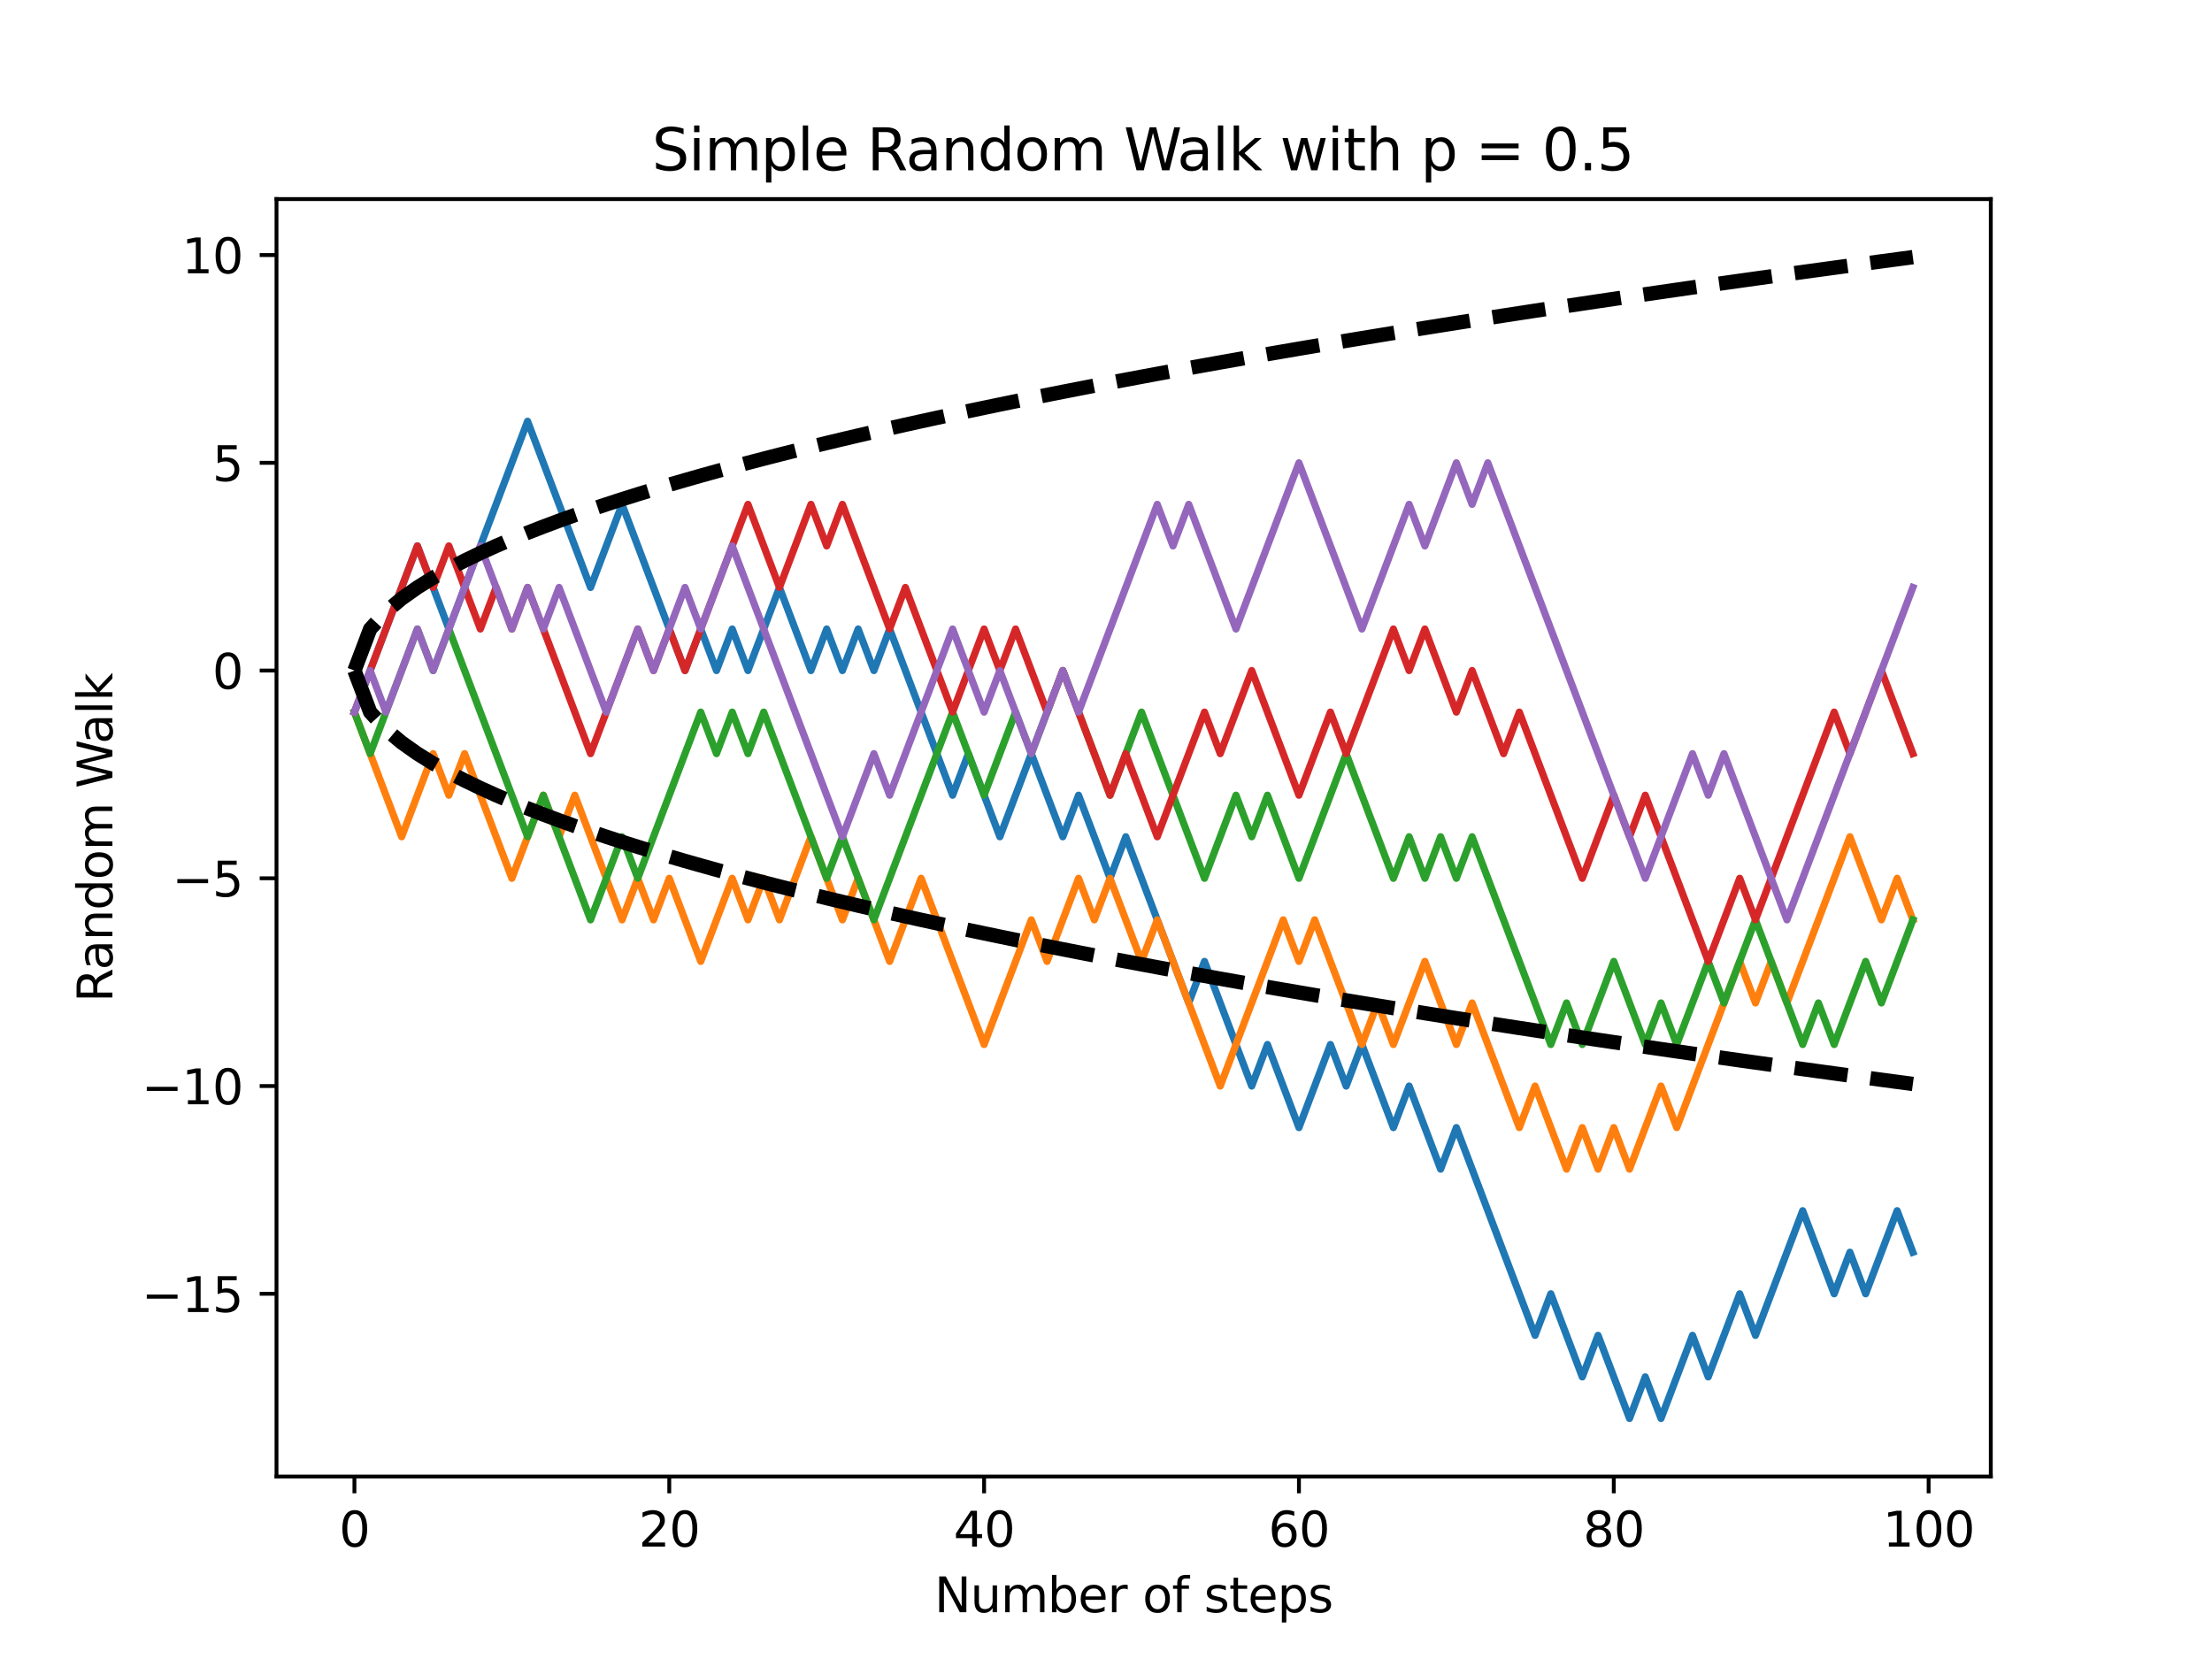 <?xml version="1.0" encoding="utf-8" standalone="no"?>
<!DOCTYPE svg PUBLIC "-//W3C//DTD SVG 1.1//EN"
  "http://www.w3.org/Graphics/SVG/1.1/DTD/svg11.dtd">
<svg xmlns:xlink="http://www.w3.org/1999/xlink" width="460.8pt" height="345.6pt" viewBox="0 0 460.8 345.6" xmlns="http://www.w3.org/2000/svg" version="1.1">
 <defs>
  <style type="text/css">*{stroke-linejoin: round; stroke-linecap: butt}</style>
 </defs>
 <g id="figure_1">
  <g id="patch_1">
   <path d="M 0 345.6 
L 460.8 345.6 
L 460.8 0 
L 0 0 
z
" style="fill: #ffffff"/>
  </g>
  <g id="axes_1">
   <g id="patch_2">
    <path d="M 57.6 307.584 
L 414.72 307.584 
L 414.72 41.472 
L 57.6 41.472 
z
" style="fill: #ffffff"/>
   </g>
   <g id="matplotlib.axis_1">
    <g id="xtick_1">
     <g id="line2d_1">
      <defs>
       <path id="mbb5a46b42d" d="M 0 0 
L 0 3.5 
" style="stroke: #000000; stroke-width: 0.8"/>
      </defs>
      <g>
       <use xlink:href="#mbb5a46b42d" x="73.833" y="307.584" style="stroke: #000000; stroke-width: 0.8"/>
      </g>
     </g>
     <g id="text_1">
      <!-- 0 -->
      <g transform="translate(70.651 322.182) scale(0.1 -0.1)">
       <defs>
        <path id="DejaVuSans-30" d="M 2034 4250 
Q 1547 4250 1301 3770 
Q 1056 3291 1056 2328 
Q 1056 1369 1301 889 
Q 1547 409 2034 409 
Q 2525 409 2770 889 
Q 3016 1369 3016 2328 
Q 3016 3291 2770 3770 
Q 2525 4250 2034 4250 
z
M 2034 4750 
Q 2819 4750 3233 4129 
Q 3647 3509 3647 2328 
Q 3647 1150 3233 529 
Q 2819 -91 2034 -91 
Q 1250 -91 836 529 
Q 422 1150 422 2328 
Q 422 3509 836 4129 
Q 1250 4750 2034 4750 
z
" transform="scale(0.016)"/>
       </defs>
       <use xlink:href="#DejaVuSans-30"/>
      </g>
     </g>
    </g>
    <g id="xtick_2">
     <g id="line2d_2">
      <g>
       <use xlink:href="#mbb5a46b42d" x="139.42" y="307.584" style="stroke: #000000; stroke-width: 0.8"/>
      </g>
     </g>
     <g id="text_2">
      <!-- 20 -->
      <g transform="translate(133.057 322.182) scale(0.1 -0.1)">
       <defs>
        <path id="DejaVuSans-32" d="M 1228 531 
L 3431 531 
L 3431 0 
L 469 0 
L 469 531 
Q 828 903 1448 1529 
Q 2069 2156 2228 2338 
Q 2531 2678 2651 2914 
Q 2772 3150 2772 3378 
Q 2772 3750 2511 3984 
Q 2250 4219 1831 4219 
Q 1534 4219 1204 4116 
Q 875 4013 500 3803 
L 500 4441 
Q 881 4594 1212 4672 
Q 1544 4750 1819 4750 
Q 2544 4750 2975 4387 
Q 3406 4025 3406 3419 
Q 3406 3131 3298 2873 
Q 3191 2616 2906 2266 
Q 2828 2175 2409 1742 
Q 1991 1309 1228 531 
z
" transform="scale(0.016)"/>
       </defs>
       <use xlink:href="#DejaVuSans-32"/>
       <use xlink:href="#DejaVuSans-30" x="63.623"/>
      </g>
     </g>
    </g>
    <g id="xtick_3">
     <g id="line2d_3">
      <g>
       <use xlink:href="#mbb5a46b42d" x="205.006" y="307.584" style="stroke: #000000; stroke-width: 0.8"/>
      </g>
     </g>
     <g id="text_3">
      <!-- 40 -->
      <g transform="translate(198.644 322.182) scale(0.1 -0.1)">
       <defs>
        <path id="DejaVuSans-34" d="M 2419 4116 
L 825 1625 
L 2419 1625 
L 2419 4116 
z
M 2253 4666 
L 3047 4666 
L 3047 1625 
L 3713 1625 
L 3713 1100 
L 3047 1100 
L 3047 0 
L 2419 0 
L 2419 1100 
L 313 1100 
L 313 1709 
L 2253 4666 
z
" transform="scale(0.016)"/>
       </defs>
       <use xlink:href="#DejaVuSans-34"/>
       <use xlink:href="#DejaVuSans-30" x="63.623"/>
      </g>
     </g>
    </g>
    <g id="xtick_4">
     <g id="line2d_4">
      <g>
       <use xlink:href="#mbb5a46b42d" x="270.593" y="307.584" style="stroke: #000000; stroke-width: 0.8"/>
      </g>
     </g>
     <g id="text_4">
      <!-- 60 -->
      <g transform="translate(264.231 322.182) scale(0.1 -0.1)">
       <defs>
        <path id="DejaVuSans-36" d="M 2113 2584 
Q 1688 2584 1439 2293 
Q 1191 2003 1191 1497 
Q 1191 994 1439 701 
Q 1688 409 2113 409 
Q 2538 409 2786 701 
Q 3034 994 3034 1497 
Q 3034 2003 2786 2293 
Q 2538 2584 2113 2584 
z
M 3366 4563 
L 3366 3988 
Q 3128 4100 2886 4159 
Q 2644 4219 2406 4219 
Q 1781 4219 1451 3797 
Q 1122 3375 1075 2522 
Q 1259 2794 1537 2939 
Q 1816 3084 2150 3084 
Q 2853 3084 3261 2657 
Q 3669 2231 3669 1497 
Q 3669 778 3244 343 
Q 2819 -91 2113 -91 
Q 1303 -91 875 529 
Q 447 1150 447 2328 
Q 447 3434 972 4092 
Q 1497 4750 2381 4750 
Q 2619 4750 2861 4703 
Q 3103 4656 3366 4563 
z
" transform="scale(0.016)"/>
       </defs>
       <use xlink:href="#DejaVuSans-36"/>
       <use xlink:href="#DejaVuSans-30" x="63.623"/>
      </g>
     </g>
    </g>
    <g id="xtick_5">
     <g id="line2d_5">
      <g>
       <use xlink:href="#mbb5a46b42d" x="336.18" y="307.584" style="stroke: #000000; stroke-width: 0.8"/>
      </g>
     </g>
     <g id="text_5">
      <!-- 80 -->
      <g transform="translate(329.817 322.182) scale(0.1 -0.1)">
       <defs>
        <path id="DejaVuSans-38" d="M 2034 2216 
Q 1584 2216 1326 1975 
Q 1069 1734 1069 1313 
Q 1069 891 1326 650 
Q 1584 409 2034 409 
Q 2484 409 2743 651 
Q 3003 894 3003 1313 
Q 3003 1734 2745 1975 
Q 2488 2216 2034 2216 
z
M 1403 2484 
Q 997 2584 770 2862 
Q 544 3141 544 3541 
Q 544 4100 942 4425 
Q 1341 4750 2034 4750 
Q 2731 4750 3128 4425 
Q 3525 4100 3525 3541 
Q 3525 3141 3298 2862 
Q 3072 2584 2669 2484 
Q 3125 2378 3379 2068 
Q 3634 1759 3634 1313 
Q 3634 634 3220 271 
Q 2806 -91 2034 -91 
Q 1263 -91 848 271 
Q 434 634 434 1313 
Q 434 1759 690 2068 
Q 947 2378 1403 2484 
z
M 1172 3481 
Q 1172 3119 1398 2916 
Q 1625 2713 2034 2713 
Q 2441 2713 2670 2916 
Q 2900 3119 2900 3481 
Q 2900 3844 2670 4047 
Q 2441 4250 2034 4250 
Q 1625 4250 1398 4047 
Q 1172 3844 1172 3481 
z
" transform="scale(0.016)"/>
       </defs>
       <use xlink:href="#DejaVuSans-38"/>
       <use xlink:href="#DejaVuSans-30" x="63.623"/>
      </g>
     </g>
    </g>
    <g id="xtick_6">
     <g id="line2d_6">
      <g>
       <use xlink:href="#mbb5a46b42d" x="401.767" y="307.584" style="stroke: #000000; stroke-width: 0.8"/>
      </g>
     </g>
     <g id="text_6">
      <!-- 100 -->
      <g transform="translate(392.223 322.182) scale(0.1 -0.1)">
       <defs>
        <path id="DejaVuSans-31" d="M 794 531 
L 1825 531 
L 1825 4091 
L 703 3866 
L 703 4441 
L 1819 4666 
L 2450 4666 
L 2450 531 
L 3481 531 
L 3481 0 
L 794 0 
L 794 531 
z
" transform="scale(0.016)"/>
       </defs>
       <use xlink:href="#DejaVuSans-31"/>
       <use xlink:href="#DejaVuSans-30" x="63.623"/>
       <use xlink:href="#DejaVuSans-30" x="127.246"/>
      </g>
     </g>
    </g>
    <g id="text_7">
     <!-- Number of steps -->
     <g transform="translate(194.656 335.861) scale(0.1 -0.1)">
      <defs>
       <path id="DejaVuSans-4e" d="M 628 4666 
L 1478 4666 
L 3547 763 
L 3547 4666 
L 4159 4666 
L 4159 0 
L 3309 0 
L 1241 3903 
L 1241 0 
L 628 0 
L 628 4666 
z
" transform="scale(0.016)"/>
       <path id="DejaVuSans-75" d="M 544 1381 
L 544 3500 
L 1119 3500 
L 1119 1403 
Q 1119 906 1312 657 
Q 1506 409 1894 409 
Q 2359 409 2629 706 
Q 2900 1003 2900 1516 
L 2900 3500 
L 3475 3500 
L 3475 0 
L 2900 0 
L 2900 538 
Q 2691 219 2414 64 
Q 2138 -91 1772 -91 
Q 1169 -91 856 284 
Q 544 659 544 1381 
z
M 1991 3584 
L 1991 3584 
z
" transform="scale(0.016)"/>
       <path id="DejaVuSans-6d" d="M 3328 2828 
Q 3544 3216 3844 3400 
Q 4144 3584 4550 3584 
Q 5097 3584 5394 3201 
Q 5691 2819 5691 2113 
L 5691 0 
L 5113 0 
L 5113 2094 
Q 5113 2597 4934 2840 
Q 4756 3084 4391 3084 
Q 3944 3084 3684 2787 
Q 3425 2491 3425 1978 
L 3425 0 
L 2847 0 
L 2847 2094 
Q 2847 2600 2669 2842 
Q 2491 3084 2119 3084 
Q 1678 3084 1418 2786 
Q 1159 2488 1159 1978 
L 1159 0 
L 581 0 
L 581 3500 
L 1159 3500 
L 1159 2956 
Q 1356 3278 1631 3431 
Q 1906 3584 2284 3584 
Q 2666 3584 2933 3390 
Q 3200 3197 3328 2828 
z
" transform="scale(0.016)"/>
       <path id="DejaVuSans-62" d="M 3116 1747 
Q 3116 2381 2855 2742 
Q 2594 3103 2138 3103 
Q 1681 3103 1420 2742 
Q 1159 2381 1159 1747 
Q 1159 1113 1420 752 
Q 1681 391 2138 391 
Q 2594 391 2855 752 
Q 3116 1113 3116 1747 
z
M 1159 2969 
Q 1341 3281 1617 3432 
Q 1894 3584 2278 3584 
Q 2916 3584 3314 3078 
Q 3713 2572 3713 1747 
Q 3713 922 3314 415 
Q 2916 -91 2278 -91 
Q 1894 -91 1617 61 
Q 1341 213 1159 525 
L 1159 0 
L 581 0 
L 581 4863 
L 1159 4863 
L 1159 2969 
z
" transform="scale(0.016)"/>
       <path id="DejaVuSans-65" d="M 3597 1894 
L 3597 1613 
L 953 1613 
Q 991 1019 1311 708 
Q 1631 397 2203 397 
Q 2534 397 2845 478 
Q 3156 559 3463 722 
L 3463 178 
Q 3153 47 2828 -22 
Q 2503 -91 2169 -91 
Q 1331 -91 842 396 
Q 353 884 353 1716 
Q 353 2575 817 3079 
Q 1281 3584 2069 3584 
Q 2775 3584 3186 3129 
Q 3597 2675 3597 1894 
z
M 3022 2063 
Q 3016 2534 2758 2815 
Q 2500 3097 2075 3097 
Q 1594 3097 1305 2825 
Q 1016 2553 972 2059 
L 3022 2063 
z
" transform="scale(0.016)"/>
       <path id="DejaVuSans-72" d="M 2631 2963 
Q 2534 3019 2420 3045 
Q 2306 3072 2169 3072 
Q 1681 3072 1420 2755 
Q 1159 2438 1159 1844 
L 1159 0 
L 581 0 
L 581 3500 
L 1159 3500 
L 1159 2956 
Q 1341 3275 1631 3429 
Q 1922 3584 2338 3584 
Q 2397 3584 2469 3576 
Q 2541 3569 2628 3553 
L 2631 2963 
z
" transform="scale(0.016)"/>
       <path id="DejaVuSans-20" transform="scale(0.016)"/>
       <path id="DejaVuSans-6f" d="M 1959 3097 
Q 1497 3097 1228 2736 
Q 959 2375 959 1747 
Q 959 1119 1226 758 
Q 1494 397 1959 397 
Q 2419 397 2687 759 
Q 2956 1122 2956 1747 
Q 2956 2369 2687 2733 
Q 2419 3097 1959 3097 
z
M 1959 3584 
Q 2709 3584 3137 3096 
Q 3566 2609 3566 1747 
Q 3566 888 3137 398 
Q 2709 -91 1959 -91 
Q 1206 -91 779 398 
Q 353 888 353 1747 
Q 353 2609 779 3096 
Q 1206 3584 1959 3584 
z
" transform="scale(0.016)"/>
       <path id="DejaVuSans-66" d="M 2375 4863 
L 2375 4384 
L 1825 4384 
Q 1516 4384 1395 4259 
Q 1275 4134 1275 3809 
L 1275 3500 
L 2222 3500 
L 2222 3053 
L 1275 3053 
L 1275 0 
L 697 0 
L 697 3053 
L 147 3053 
L 147 3500 
L 697 3500 
L 697 3744 
Q 697 4328 969 4595 
Q 1241 4863 1831 4863 
L 2375 4863 
z
" transform="scale(0.016)"/>
       <path id="DejaVuSans-73" d="M 2834 3397 
L 2834 2853 
Q 2591 2978 2328 3040 
Q 2066 3103 1784 3103 
Q 1356 3103 1142 2972 
Q 928 2841 928 2578 
Q 928 2378 1081 2264 
Q 1234 2150 1697 2047 
L 1894 2003 
Q 2506 1872 2764 1633 
Q 3022 1394 3022 966 
Q 3022 478 2636 193 
Q 2250 -91 1575 -91 
Q 1294 -91 989 -36 
Q 684 19 347 128 
L 347 722 
Q 666 556 975 473 
Q 1284 391 1588 391 
Q 1994 391 2212 530 
Q 2431 669 2431 922 
Q 2431 1156 2273 1281 
Q 2116 1406 1581 1522 
L 1381 1569 
Q 847 1681 609 1914 
Q 372 2147 372 2553 
Q 372 3047 722 3315 
Q 1072 3584 1716 3584 
Q 2034 3584 2315 3537 
Q 2597 3491 2834 3397 
z
" transform="scale(0.016)"/>
       <path id="DejaVuSans-74" d="M 1172 4494 
L 1172 3500 
L 2356 3500 
L 2356 3053 
L 1172 3053 
L 1172 1153 
Q 1172 725 1289 603 
Q 1406 481 1766 481 
L 2356 481 
L 2356 0 
L 1766 0 
Q 1100 0 847 248 
Q 594 497 594 1153 
L 594 3053 
L 172 3053 
L 172 3500 
L 594 3500 
L 594 4494 
L 1172 4494 
z
" transform="scale(0.016)"/>
       <path id="DejaVuSans-70" d="M 1159 525 
L 1159 -1331 
L 581 -1331 
L 581 3500 
L 1159 3500 
L 1159 2969 
Q 1341 3281 1617 3432 
Q 1894 3584 2278 3584 
Q 2916 3584 3314 3078 
Q 3713 2572 3713 1747 
Q 3713 922 3314 415 
Q 2916 -91 2278 -91 
Q 1894 -91 1617 61 
Q 1341 213 1159 525 
z
M 3116 1747 
Q 3116 2381 2855 2742 
Q 2594 3103 2138 3103 
Q 1681 3103 1420 2742 
Q 1159 2381 1159 1747 
Q 1159 1113 1420 752 
Q 1681 391 2138 391 
Q 2594 391 2855 752 
Q 3116 1113 3116 1747 
z
" transform="scale(0.016)"/>
      </defs>
      <use xlink:href="#DejaVuSans-4e"/>
      <use xlink:href="#DejaVuSans-75" x="74.805"/>
      <use xlink:href="#DejaVuSans-6d" x="138.184"/>
      <use xlink:href="#DejaVuSans-62" x="235.596"/>
      <use xlink:href="#DejaVuSans-65" x="299.072"/>
      <use xlink:href="#DejaVuSans-72" x="360.596"/>
      <use xlink:href="#DejaVuSans-20" x="401.709"/>
      <use xlink:href="#DejaVuSans-6f" x="433.496"/>
      <use xlink:href="#DejaVuSans-66" x="494.678"/>
      <use xlink:href="#DejaVuSans-20" x="529.883"/>
      <use xlink:href="#DejaVuSans-73" x="561.67"/>
      <use xlink:href="#DejaVuSans-74" x="613.77"/>
      <use xlink:href="#DejaVuSans-65" x="652.979"/>
      <use xlink:href="#DejaVuSans-70" x="714.502"/>
      <use xlink:href="#DejaVuSans-73" x="777.979"/>
     </g>
    </g>
   </g>
   <g id="matplotlib.axis_2">
    <g id="ytick_1">
     <g id="line2d_7">
      <defs>
       <path id="m1c483fad7a" d="M 0 0 
L -3.5 0 
" style="stroke: #000000; stroke-width: 0.8"/>
      </defs>
      <g>
       <use xlink:href="#m1c483fad7a" x="57.6" y="269.522" style="stroke: #000000; stroke-width: 0.8"/>
      </g>
     </g>
     <g id="text_8">
      <!-- −15 -->
      <g transform="translate(29.495 273.321) scale(0.1 -0.1)">
       <defs>
        <path id="DejaVuSans-2212" d="M 678 2272 
L 4684 2272 
L 4684 1741 
L 678 1741 
L 678 2272 
z
" transform="scale(0.016)"/>
        <path id="DejaVuSans-35" d="M 691 4666 
L 3169 4666 
L 3169 4134 
L 1269 4134 
L 1269 2991 
Q 1406 3038 1543 3061 
Q 1681 3084 1819 3084 
Q 2600 3084 3056 2656 
Q 3513 2228 3513 1497 
Q 3513 744 3044 326 
Q 2575 -91 1722 -91 
Q 1428 -91 1123 -41 
Q 819 9 494 109 
L 494 744 
Q 775 591 1075 516 
Q 1375 441 1709 441 
Q 2250 441 2565 725 
Q 2881 1009 2881 1497 
Q 2881 1984 2565 2268 
Q 2250 2553 1709 2553 
Q 1456 2553 1204 2497 
Q 953 2441 691 2322 
L 691 4666 
z
" transform="scale(0.016)"/>
       </defs>
       <use xlink:href="#DejaVuSans-2212"/>
       <use xlink:href="#DejaVuSans-31" x="83.789"/>
       <use xlink:href="#DejaVuSans-35" x="147.412"/>
      </g>
     </g>
    </g>
    <g id="ytick_2">
     <g id="line2d_8">
      <g>
       <use xlink:href="#m1c483fad7a" x="57.6" y="226.244" style="stroke: #000000; stroke-width: 0.8"/>
      </g>
     </g>
     <g id="text_9">
      <!-- −10 -->
      <g transform="translate(29.495 230.043) scale(0.1 -0.1)">
       <use xlink:href="#DejaVuSans-2212"/>
       <use xlink:href="#DejaVuSans-31" x="83.789"/>
       <use xlink:href="#DejaVuSans-30" x="147.412"/>
      </g>
     </g>
    </g>
    <g id="ytick_3">
     <g id="line2d_9">
      <g>
       <use xlink:href="#m1c483fad7a" x="57.6" y="182.967" style="stroke: #000000; stroke-width: 0.8"/>
      </g>
     </g>
     <g id="text_10">
      <!-- −5 -->
      <g transform="translate(35.858 186.766) scale(0.1 -0.1)">
       <use xlink:href="#DejaVuSans-2212"/>
       <use xlink:href="#DejaVuSans-35" x="83.789"/>
      </g>
     </g>
    </g>
    <g id="ytick_4">
     <g id="line2d_10">
      <g>
       <use xlink:href="#m1c483fad7a" x="57.6" y="139.689" style="stroke: #000000; stroke-width: 0.8"/>
      </g>
     </g>
     <g id="text_11">
      <!-- 0 -->
      <g transform="translate(44.237 143.488) scale(0.1 -0.1)">
       <use xlink:href="#DejaVuSans-30"/>
      </g>
     </g>
    </g>
    <g id="ytick_5">
     <g id="line2d_11">
      <g>
       <use xlink:href="#m1c483fad7a" x="57.6" y="96.412" style="stroke: #000000; stroke-width: 0.8"/>
      </g>
     </g>
     <g id="text_12">
      <!-- 5 -->
      <g transform="translate(44.237 100.211) scale(0.1 -0.1)">
       <use xlink:href="#DejaVuSans-35"/>
      </g>
     </g>
    </g>
    <g id="ytick_6">
     <g id="line2d_12">
      <g>
       <use xlink:href="#m1c483fad7a" x="57.6" y="53.134" style="stroke: #000000; stroke-width: 0.8"/>
      </g>
     </g>
     <g id="text_13">
      <!-- 10 -->
      <g transform="translate(37.875 56.933) scale(0.1 -0.1)">
       <use xlink:href="#DejaVuSans-31"/>
       <use xlink:href="#DejaVuSans-30" x="63.623"/>
      </g>
     </g>
    </g>
    <g id="text_14">
     <!-- Random Walk -->
     <g transform="translate(23.416 208.789) rotate(-90) scale(0.1 -0.1)">
      <defs>
       <path id="DejaVuSans-52" d="M 2841 2188 
Q 3044 2119 3236 1894 
Q 3428 1669 3622 1275 
L 4263 0 
L 3584 0 
L 2988 1197 
Q 2756 1666 2539 1819 
Q 2322 1972 1947 1972 
L 1259 1972 
L 1259 0 
L 628 0 
L 628 4666 
L 2053 4666 
Q 2853 4666 3247 4331 
Q 3641 3997 3641 3322 
Q 3641 2881 3436 2590 
Q 3231 2300 2841 2188 
z
M 1259 4147 
L 1259 2491 
L 2053 2491 
Q 2509 2491 2742 2702 
Q 2975 2913 2975 3322 
Q 2975 3731 2742 3939 
Q 2509 4147 2053 4147 
L 1259 4147 
z
" transform="scale(0.016)"/>
       <path id="DejaVuSans-61" d="M 2194 1759 
Q 1497 1759 1228 1600 
Q 959 1441 959 1056 
Q 959 750 1161 570 
Q 1363 391 1709 391 
Q 2188 391 2477 730 
Q 2766 1069 2766 1631 
L 2766 1759 
L 2194 1759 
z
M 3341 1997 
L 3341 0 
L 2766 0 
L 2766 531 
Q 2569 213 2275 61 
Q 1981 -91 1556 -91 
Q 1019 -91 701 211 
Q 384 513 384 1019 
Q 384 1609 779 1909 
Q 1175 2209 1959 2209 
L 2766 2209 
L 2766 2266 
Q 2766 2663 2505 2880 
Q 2244 3097 1772 3097 
Q 1472 3097 1187 3025 
Q 903 2953 641 2809 
L 641 3341 
Q 956 3463 1253 3523 
Q 1550 3584 1831 3584 
Q 2591 3584 2966 3190 
Q 3341 2797 3341 1997 
z
" transform="scale(0.016)"/>
       <path id="DejaVuSans-6e" d="M 3513 2113 
L 3513 0 
L 2938 0 
L 2938 2094 
Q 2938 2591 2744 2837 
Q 2550 3084 2163 3084 
Q 1697 3084 1428 2787 
Q 1159 2491 1159 1978 
L 1159 0 
L 581 0 
L 581 3500 
L 1159 3500 
L 1159 2956 
Q 1366 3272 1645 3428 
Q 1925 3584 2291 3584 
Q 2894 3584 3203 3211 
Q 3513 2838 3513 2113 
z
" transform="scale(0.016)"/>
       <path id="DejaVuSans-64" d="M 2906 2969 
L 2906 4863 
L 3481 4863 
L 3481 0 
L 2906 0 
L 2906 525 
Q 2725 213 2448 61 
Q 2172 -91 1784 -91 
Q 1150 -91 751 415 
Q 353 922 353 1747 
Q 353 2572 751 3078 
Q 1150 3584 1784 3584 
Q 2172 3584 2448 3432 
Q 2725 3281 2906 2969 
z
M 947 1747 
Q 947 1113 1208 752 
Q 1469 391 1925 391 
Q 2381 391 2643 752 
Q 2906 1113 2906 1747 
Q 2906 2381 2643 2742 
Q 2381 3103 1925 3103 
Q 1469 3103 1208 2742 
Q 947 2381 947 1747 
z
" transform="scale(0.016)"/>
       <path id="DejaVuSans-57" d="M 213 4666 
L 850 4666 
L 1831 722 
L 2809 4666 
L 3519 4666 
L 4500 722 
L 5478 4666 
L 6119 4666 
L 4947 0 
L 4153 0 
L 3169 4050 
L 2175 0 
L 1381 0 
L 213 4666 
z
" transform="scale(0.016)"/>
       <path id="DejaVuSans-6c" d="M 603 4863 
L 1178 4863 
L 1178 0 
L 603 0 
L 603 4863 
z
" transform="scale(0.016)"/>
       <path id="DejaVuSans-6b" d="M 581 4863 
L 1159 4863 
L 1159 1991 
L 2875 3500 
L 3609 3500 
L 1753 1863 
L 3688 0 
L 2938 0 
L 1159 1709 
L 1159 0 
L 581 0 
L 581 4863 
z
" transform="scale(0.016)"/>
      </defs>
      <use xlink:href="#DejaVuSans-52"/>
      <use xlink:href="#DejaVuSans-61" x="67.232"/>
      <use xlink:href="#DejaVuSans-6e" x="128.512"/>
      <use xlink:href="#DejaVuSans-64" x="191.891"/>
      <use xlink:href="#DejaVuSans-6f" x="255.367"/>
      <use xlink:href="#DejaVuSans-6d" x="316.549"/>
      <use xlink:href="#DejaVuSans-20" x="413.961"/>
      <use xlink:href="#DejaVuSans-57" x="445.748"/>
      <use xlink:href="#DejaVuSans-61" x="538.25"/>
      <use xlink:href="#DejaVuSans-6c" x="599.529"/>
      <use xlink:href="#DejaVuSans-6b" x="627.312"/>
     </g>
    </g>
   </g>
   <g id="line2d_13">
    <path d="M 73.833 148.345 
L 77.112 139.689 
L 80.391 131.034 
L 83.671 122.378 
L 86.95 113.723 
L 90.229 122.378 
L 93.509 131.034 
L 96.788 122.378 
L 100.067 113.723 
L 103.347 105.067 
L 106.626 96.412 
L 109.905 87.756 
L 113.185 96.412 
L 116.464 105.067 
L 119.743 113.723 
L 123.023 122.378 
L 126.302 113.723 
L 129.581 105.067 
L 132.861 113.723 
L 136.14 122.378 
L 139.42 131.034 
L 142.699 139.689 
L 145.978 131.034 
L 149.258 139.689 
L 152.537 131.034 
L 155.816 139.689 
L 159.096 131.034 
L 162.375 122.378 
L 165.654 131.034 
L 168.934 139.689 
L 172.213 131.034 
L 175.492 139.689 
L 178.772 131.034 
L 182.051 139.689 
L 185.33 131.034 
L 188.61 139.689 
L 191.889 148.345 
L 195.168 157 
L 198.448 165.656 
L 201.727 157 
L 205.006 165.656 
L 208.286 174.311 
L 211.565 165.656 
L 214.844 157 
L 218.124 165.656 
L 221.403 174.311 
L 224.682 165.656 
L 227.962 174.311 
L 231.241 182.967 
L 234.52 174.311 
L 237.8 182.967 
L 241.079 191.622 
L 244.358 200.278 
L 247.638 208.933 
L 250.917 200.278 
L 254.196 208.933 
L 257.476 217.589 
L 260.755 226.244 
L 264.034 217.589 
L 267.314 226.244 
L 270.593 234.9 
L 273.872 226.244 
L 277.152 217.589 
L 280.431 226.244 
L 283.71 217.589 
L 286.99 226.244 
L 290.269 234.9 
L 293.548 226.244 
L 296.828 234.9 
L 300.107 243.555 
L 303.386 234.9 
L 306.666 243.555 
L 309.945 252.211 
L 313.224 260.866 
L 316.504 269.522 
L 319.783 278.177 
L 323.062 269.522 
L 326.342 278.177 
L 329.621 286.833 
L 332.9 278.177 
L 336.18 286.833 
L 339.459 295.488 
L 342.739 286.833 
L 346.018 295.488 
L 349.297 286.833 
L 352.577 278.177 
L 355.856 286.833 
L 359.135 278.177 
L 362.415 269.522 
L 365.694 278.177 
L 368.973 269.522 
L 372.253 260.866 
L 375.532 252.211 
L 378.811 260.866 
L 382.091 269.522 
L 385.37 260.866 
L 388.649 269.522 
L 391.929 260.866 
L 395.208 252.211 
L 398.487 260.866 
" clip-path="url(#pf228ebaa5f)" style="fill: none; stroke: #1f77b4; stroke-width: 1.5; stroke-linecap: square"/>
   </g>
   <g id="line2d_14">
    <path d="M 73.833 148.345 
L 77.112 157 
L 80.391 165.656 
L 83.671 174.311 
L 86.95 165.656 
L 90.229 157 
L 93.509 165.656 
L 96.788 157 
L 100.067 165.656 
L 103.347 174.311 
L 106.626 182.967 
L 109.905 174.311 
L 113.185 165.656 
L 116.464 174.311 
L 119.743 165.656 
L 123.023 174.311 
L 126.302 182.967 
L 129.581 191.622 
L 132.861 182.967 
L 136.14 191.622 
L 139.42 182.967 
L 142.699 191.622 
L 145.978 200.278 
L 149.258 191.622 
L 152.537 182.967 
L 155.816 191.622 
L 159.096 182.967 
L 162.375 191.622 
L 165.654 182.967 
L 168.934 174.311 
L 172.213 182.967 
L 175.492 191.622 
L 178.772 182.967 
L 182.051 191.622 
L 185.33 200.278 
L 188.61 191.622 
L 191.889 182.967 
L 195.168 191.622 
L 198.448 200.278 
L 201.727 208.933 
L 205.006 217.589 
L 208.286 208.933 
L 211.565 200.278 
L 214.844 191.622 
L 218.124 200.278 
L 221.403 191.622 
L 224.682 182.967 
L 227.962 191.622 
L 231.241 182.967 
L 234.52 191.622 
L 237.8 200.278 
L 241.079 191.622 
L 244.358 200.278 
L 247.638 208.933 
L 250.917 217.589 
L 254.196 226.244 
L 257.476 217.589 
L 260.755 208.933 
L 264.034 200.278 
L 267.314 191.622 
L 270.593 200.278 
L 273.872 191.622 
L 277.152 200.278 
L 280.431 208.933 
L 283.71 217.589 
L 286.99 208.933 
L 290.269 217.589 
L 293.548 208.933 
L 296.828 200.278 
L 300.107 208.933 
L 303.386 217.589 
L 306.666 208.933 
L 309.945 217.589 
L 313.224 226.244 
L 316.504 234.9 
L 319.783 226.244 
L 323.062 234.9 
L 326.342 243.555 
L 329.621 234.9 
L 332.9 243.555 
L 336.18 234.9 
L 339.459 243.555 
L 342.739 234.9 
L 346.018 226.244 
L 349.297 234.9 
L 352.577 226.244 
L 355.856 217.589 
L 359.135 208.933 
L 362.415 200.278 
L 365.694 208.933 
L 368.973 200.278 
L 372.253 208.933 
L 375.532 200.278 
L 378.811 191.622 
L 382.091 182.967 
L 385.37 174.311 
L 388.649 182.967 
L 391.929 191.622 
L 395.208 182.967 
L 398.487 191.622 
" clip-path="url(#pf228ebaa5f)" style="fill: none; stroke: #ff7f0e; stroke-width: 1.5; stroke-linecap: square"/>
   </g>
   <g id="line2d_15">
    <path d="M 73.833 148.345 
L 77.112 157 
L 80.391 148.345 
L 83.671 139.689 
L 86.95 131.034 
L 90.229 139.689 
L 93.509 131.034 
L 96.788 139.689 
L 100.067 148.345 
L 103.347 157 
L 106.626 165.656 
L 109.905 174.311 
L 113.185 165.656 
L 116.464 174.311 
L 119.743 182.967 
L 123.023 191.622 
L 126.302 182.967 
L 129.581 174.311 
L 132.861 182.967 
L 136.14 174.311 
L 139.42 165.656 
L 142.699 157 
L 145.978 148.345 
L 149.258 157 
L 152.537 148.345 
L 155.816 157 
L 159.096 148.345 
L 162.375 157 
L 165.654 165.656 
L 168.934 174.311 
L 172.213 182.967 
L 175.492 174.311 
L 178.772 182.967 
L 182.051 191.622 
L 185.33 182.967 
L 188.61 174.311 
L 191.889 165.656 
L 195.168 157 
L 198.448 148.345 
L 201.727 157 
L 205.006 165.656 
L 208.286 157 
L 211.565 148.345 
L 214.844 157 
L 218.124 148.345 
L 221.403 139.689 
L 224.682 148.345 
L 227.962 157 
L 231.241 165.656 
L 234.52 157 
L 237.8 148.345 
L 241.079 157 
L 244.358 165.656 
L 247.638 174.311 
L 250.917 182.967 
L 254.196 174.311 
L 257.476 165.656 
L 260.755 174.311 
L 264.034 165.656 
L 267.314 174.311 
L 270.593 182.967 
L 273.872 174.311 
L 277.152 165.656 
L 280.431 157 
L 283.71 165.656 
L 286.99 174.311 
L 290.269 182.967 
L 293.548 174.311 
L 296.828 182.967 
L 300.107 174.311 
L 303.386 182.967 
L 306.666 174.311 
L 309.945 182.967 
L 313.224 191.622 
L 316.504 200.278 
L 319.783 208.933 
L 323.062 217.589 
L 326.342 208.933 
L 329.621 217.589 
L 332.9 208.933 
L 336.18 200.278 
L 339.459 208.933 
L 342.739 217.589 
L 346.018 208.933 
L 349.297 217.589 
L 352.577 208.933 
L 355.856 200.278 
L 359.135 208.933 
L 362.415 200.278 
L 365.694 191.622 
L 368.973 200.278 
L 372.253 208.933 
L 375.532 217.589 
L 378.811 208.933 
L 382.091 217.589 
L 385.37 208.933 
L 388.649 200.278 
L 391.929 208.933 
L 395.208 200.278 
L 398.487 191.622 
" clip-path="url(#pf228ebaa5f)" style="fill: none; stroke: #2ca02c; stroke-width: 1.5; stroke-linecap: square"/>
   </g>
   <g id="line2d_16">
    <path d="M 73.833 148.345 
L 77.112 139.689 
L 80.391 131.034 
L 83.671 122.378 
L 86.95 113.723 
L 90.229 122.378 
L 93.509 113.723 
L 96.788 122.378 
L 100.067 131.034 
L 103.347 122.378 
L 106.626 131.034 
L 109.905 122.378 
L 113.185 131.034 
L 116.464 139.689 
L 119.743 148.345 
L 123.023 157 
L 126.302 148.345 
L 129.581 139.689 
L 132.861 131.034 
L 136.14 139.689 
L 139.42 131.034 
L 142.699 139.689 
L 145.978 131.034 
L 149.258 122.378 
L 152.537 113.723 
L 155.816 105.067 
L 159.096 113.723 
L 162.375 122.378 
L 165.654 113.723 
L 168.934 105.067 
L 172.213 113.723 
L 175.492 105.067 
L 178.772 113.723 
L 182.051 122.378 
L 185.33 131.034 
L 188.61 122.378 
L 191.889 131.034 
L 195.168 139.689 
L 198.448 148.345 
L 201.727 139.689 
L 205.006 131.034 
L 208.286 139.689 
L 211.565 131.034 
L 214.844 139.689 
L 218.124 148.345 
L 221.403 139.689 
L 224.682 148.345 
L 227.962 157 
L 231.241 165.656 
L 234.52 157 
L 237.8 165.656 
L 241.079 174.311 
L 244.358 165.656 
L 247.638 157 
L 250.917 148.345 
L 254.196 157 
L 257.476 148.345 
L 260.755 139.689 
L 264.034 148.345 
L 267.314 157 
L 270.593 165.656 
L 273.872 157 
L 277.152 148.345 
L 280.431 157 
L 283.71 148.345 
L 286.99 139.689 
L 290.269 131.034 
L 293.548 139.689 
L 296.828 131.034 
L 300.107 139.689 
L 303.386 148.345 
L 306.666 139.689 
L 309.945 148.345 
L 313.224 157 
L 316.504 148.345 
L 319.783 157 
L 323.062 165.656 
L 326.342 174.311 
L 329.621 182.967 
L 332.9 174.311 
L 336.18 165.656 
L 339.459 174.311 
L 342.739 165.656 
L 346.018 174.311 
L 349.297 182.967 
L 352.577 191.622 
L 355.856 200.278 
L 359.135 191.622 
L 362.415 182.967 
L 365.694 191.622 
L 368.973 182.967 
L 372.253 174.311 
L 375.532 165.656 
L 378.811 157 
L 382.091 148.345 
L 385.37 157 
L 388.649 148.345 
L 391.929 139.689 
L 395.208 148.345 
L 398.487 157 
" clip-path="url(#pf228ebaa5f)" style="fill: none; stroke: #d62728; stroke-width: 1.5; stroke-linecap: square"/>
   </g>
   <g id="line2d_17">
    <path d="M 73.833 148.345 
L 77.112 139.689 
L 80.391 148.345 
L 83.671 139.689 
L 86.95 131.034 
L 90.229 139.689 
L 93.509 131.034 
L 96.788 122.378 
L 100.067 113.723 
L 103.347 122.378 
L 106.626 131.034 
L 109.905 122.378 
L 113.185 131.034 
L 116.464 122.378 
L 119.743 131.034 
L 123.023 139.689 
L 126.302 148.345 
L 129.581 139.689 
L 132.861 131.034 
L 136.14 139.689 
L 139.42 131.034 
L 142.699 122.378 
L 145.978 131.034 
L 149.258 122.378 
L 152.537 113.723 
L 155.816 122.378 
L 159.096 131.034 
L 162.375 139.689 
L 165.654 148.345 
L 168.934 157 
L 172.213 165.656 
L 175.492 174.311 
L 178.772 165.656 
L 182.051 157 
L 185.33 165.656 
L 188.61 157 
L 191.889 148.345 
L 195.168 139.689 
L 198.448 131.034 
L 201.727 139.689 
L 205.006 148.345 
L 208.286 139.689 
L 211.565 148.345 
L 214.844 157 
L 218.124 148.345 
L 221.403 139.689 
L 224.682 148.345 
L 227.962 139.689 
L 231.241 131.034 
L 234.52 122.378 
L 237.8 113.723 
L 241.079 105.067 
L 244.358 113.723 
L 247.638 105.067 
L 250.917 113.723 
L 254.196 122.378 
L 257.476 131.034 
L 260.755 122.378 
L 264.034 113.723 
L 267.314 105.067 
L 270.593 96.412 
L 273.872 105.067 
L 277.152 113.723 
L 280.431 122.378 
L 283.71 131.034 
L 286.99 122.378 
L 290.269 113.723 
L 293.548 105.067 
L 296.828 113.723 
L 300.107 105.067 
L 303.386 96.412 
L 306.666 105.067 
L 309.945 96.412 
L 313.224 105.067 
L 316.504 113.723 
L 319.783 122.378 
L 323.062 131.034 
L 326.342 139.689 
L 329.621 148.345 
L 332.9 157 
L 336.18 165.656 
L 339.459 174.311 
L 342.739 182.967 
L 346.018 174.311 
L 349.297 165.656 
L 352.577 157 
L 355.856 165.656 
L 359.135 157 
L 362.415 165.656 
L 365.694 174.311 
L 368.973 182.967 
L 372.253 191.622 
L 375.532 182.967 
L 378.811 174.311 
L 382.091 165.656 
L 385.37 157 
L 388.649 148.345 
L 391.929 139.689 
L 395.208 131.034 
L 398.487 122.378 
" clip-path="url(#pf228ebaa5f)" style="fill: none; stroke: #9467bd; stroke-width: 1.5; stroke-linecap: square"/>
   </g>
   <g id="line2d_18">
    <path d="M 73.833 139.689 
L 77.112 131.034 
L 80.391 127.448 
L 83.671 124.697 
L 86.95 122.378 
L 90.229 120.335 
L 93.509 118.488 
L 96.788 116.789 
L 100.067 115.208 
L 103.347 113.723 
L 106.626 112.318 
L 109.905 110.982 
L 113.185 109.706 
L 116.464 108.481 
L 119.743 107.303 
L 123.023 106.166 
L 126.302 105.067 
L 129.581 104.002 
L 132.861 102.967 
L 136.14 101.961 
L 139.42 100.981 
L 142.699 100.025 
L 145.978 99.091 
L 149.258 98.179 
L 152.537 97.286 
L 155.816 96.412 
L 159.096 95.555 
L 162.375 94.714 
L 165.654 93.889 
L 168.934 93.078 
L 172.213 92.281 
L 175.492 91.497 
L 178.772 90.726 
L 182.051 89.967 
L 185.33 89.219 
L 188.61 88.482 
L 191.889 87.756 
L 195.168 87.04 
L 198.448 86.333 
L 201.727 85.636 
L 205.006 84.947 
L 208.286 84.267 
L 211.565 83.595 
L 214.844 82.931 
L 218.124 82.275 
L 221.403 81.626 
L 224.682 80.985 
L 227.962 80.35 
L 231.241 79.722 
L 234.52 79.101 
L 237.8 78.485 
L 241.079 77.876 
L 244.358 77.273 
L 247.638 76.676 
L 250.917 76.084 
L 254.196 75.498 
L 257.476 74.917 
L 260.755 74.342 
L 264.034 73.771 
L 267.314 73.205 
L 270.593 72.644 
L 273.872 72.088 
L 277.152 71.536 
L 280.431 70.988 
L 283.71 70.445 
L 286.99 69.906 
L 290.269 69.372 
L 293.548 68.841 
L 296.828 68.314 
L 300.107 67.791 
L 303.386 67.272 
L 306.666 66.757 
L 309.945 66.245 
L 313.224 65.737 
L 316.504 65.232 
L 319.783 64.73 
L 323.062 64.232 
L 326.342 63.737 
L 329.621 63.246 
L 332.9 62.757 
L 336.18 62.272 
L 339.459 61.79 
L 342.739 61.31 
L 346.018 60.834 
L 349.297 60.36 
L 352.577 59.889 
L 355.856 59.421 
L 359.135 58.956 
L 362.415 58.493 
L 365.694 58.033 
L 368.973 57.576 
L 372.253 57.121 
L 375.532 56.668 
L 378.811 56.219 
L 382.091 55.771 
L 385.37 55.326 
L 388.649 54.883 
L 391.929 54.442 
L 395.208 54.004 
L 398.487 53.568 
" clip-path="url(#pf228ebaa5f)" style="fill: none; stroke-dasharray: 11.1,4.8; stroke-dashoffset: 0; stroke: #000000; stroke-width: 3"/>
   </g>
   <g id="line2d_19">
    <path d="M 73.833 139.689 
L 77.112 148.345 
L 80.391 151.93 
L 83.671 154.681 
L 86.95 157 
L 90.229 159.043 
L 93.509 160.891 
L 96.788 162.589 
L 100.067 164.171 
L 103.347 165.656 
L 106.626 167.06 
L 109.905 168.396 
L 113.185 169.673 
L 116.464 170.897 
L 119.743 172.075 
L 123.023 173.212 
L 126.302 174.311 
L 129.581 175.377 
L 132.861 176.411 
L 136.14 177.418 
L 139.42 178.398 
L 142.699 179.354 
L 145.978 180.287 
L 149.258 181.199 
L 152.537 182.092 
L 155.816 182.967 
L 159.096 183.824 
L 162.375 184.664 
L 165.654 185.49 
L 168.934 186.3 
L 172.213 187.097 
L 175.492 187.881 
L 178.772 188.652 
L 182.051 189.411 
L 185.33 190.159 
L 188.61 190.896 
L 191.889 191.622 
L 195.168 192.338 
L 198.448 193.045 
L 201.727 193.743 
L 205.006 194.431 
L 208.286 195.111 
L 211.565 195.783 
L 214.844 196.447 
L 218.124 197.103 
L 221.403 197.752 
L 224.682 198.394 
L 227.962 199.028 
L 231.241 199.656 
L 234.52 200.278 
L 237.8 200.893 
L 241.079 201.502 
L 244.358 202.105 
L 247.638 202.702 
L 250.917 203.294 
L 254.196 203.88 
L 257.476 204.461 
L 260.755 205.037 
L 264.034 205.607 
L 267.314 206.173 
L 270.593 206.734 
L 273.872 207.291 
L 277.152 207.843 
L 280.431 208.39 
L 283.71 208.933 
L 286.99 209.472 
L 290.269 210.007 
L 293.548 210.537 
L 296.828 211.064 
L 300.107 211.587 
L 303.386 212.106 
L 306.666 212.622 
L 309.945 213.133 
L 313.224 213.642 
L 316.504 214.146 
L 319.783 214.648 
L 323.062 215.146 
L 326.342 215.641 
L 329.621 216.132 
L 332.9 216.621 
L 336.18 217.106 
L 339.459 217.589 
L 342.739 218.068 
L 346.018 218.544 
L 349.297 219.018 
L 352.577 219.489 
L 355.856 219.957 
L 359.135 220.422 
L 362.415 220.885 
L 365.694 221.345 
L 368.973 221.802 
L 372.253 222.257 
L 375.532 222.71 
L 378.811 223.16 
L 382.091 223.607 
L 385.37 224.052 
L 388.649 224.495 
L 391.929 224.936 
L 395.208 225.374 
L 398.487 225.81 
" clip-path="url(#pf228ebaa5f)" style="fill: none; stroke-dasharray: 11.1,4.8; stroke-dashoffset: 0; stroke: #000000; stroke-width: 3"/>
   </g>
   <g id="patch_3">
    <path d="M 57.6 307.584 
L 57.6 41.472 
" style="fill: none; stroke: #000000; stroke-width: 0.8; stroke-linejoin: miter; stroke-linecap: square"/>
   </g>
   <g id="patch_4">
    <path d="M 414.72 307.584 
L 414.72 41.472 
" style="fill: none; stroke: #000000; stroke-width: 0.8; stroke-linejoin: miter; stroke-linecap: square"/>
   </g>
   <g id="patch_5">
    <path d="M 57.6 307.584 
L 414.72 307.584 
" style="fill: none; stroke: #000000; stroke-width: 0.8; stroke-linejoin: miter; stroke-linecap: square"/>
   </g>
   <g id="patch_6">
    <path d="M 57.6 41.472 
L 414.72 41.472 
" style="fill: none; stroke: #000000; stroke-width: 0.8; stroke-linejoin: miter; stroke-linecap: square"/>
   </g>
   <g id="text_15">
    <!--  Simple Random Walk with p = 0.5 -->
    <g transform="translate(132.01 35.472) scale(0.12 -0.12)">
     <defs>
      <path id="DejaVuSans-53" d="M 3425 4513 
L 3425 3897 
Q 3066 4069 2747 4153 
Q 2428 4238 2131 4238 
Q 1616 4238 1336 4038 
Q 1056 3838 1056 3469 
Q 1056 3159 1242 3001 
Q 1428 2844 1947 2747 
L 2328 2669 
Q 3034 2534 3370 2195 
Q 3706 1856 3706 1288 
Q 3706 609 3251 259 
Q 2797 -91 1919 -91 
Q 1588 -91 1214 -16 
Q 841 59 441 206 
L 441 856 
Q 825 641 1194 531 
Q 1563 422 1919 422 
Q 2459 422 2753 634 
Q 3047 847 3047 1241 
Q 3047 1584 2836 1778 
Q 2625 1972 2144 2069 
L 1759 2144 
Q 1053 2284 737 2584 
Q 422 2884 422 3419 
Q 422 4038 858 4394 
Q 1294 4750 2059 4750 
Q 2388 4750 2728 4690 
Q 3069 4631 3425 4513 
z
" transform="scale(0.016)"/>
      <path id="DejaVuSans-69" d="M 603 3500 
L 1178 3500 
L 1178 0 
L 603 0 
L 603 3500 
z
M 603 4863 
L 1178 4863 
L 1178 4134 
L 603 4134 
L 603 4863 
z
" transform="scale(0.016)"/>
      <path id="DejaVuSans-77" d="M 269 3500 
L 844 3500 
L 1563 769 
L 2278 3500 
L 2956 3500 
L 3675 769 
L 4391 3500 
L 4966 3500 
L 4050 0 
L 3372 0 
L 2619 2869 
L 1863 0 
L 1184 0 
L 269 3500 
z
" transform="scale(0.016)"/>
      <path id="DejaVuSans-68" d="M 3513 2113 
L 3513 0 
L 2938 0 
L 2938 2094 
Q 2938 2591 2744 2837 
Q 2550 3084 2163 3084 
Q 1697 3084 1428 2787 
Q 1159 2491 1159 1978 
L 1159 0 
L 581 0 
L 581 4863 
L 1159 4863 
L 1159 2956 
Q 1366 3272 1645 3428 
Q 1925 3584 2291 3584 
Q 2894 3584 3203 3211 
Q 3513 2838 3513 2113 
z
" transform="scale(0.016)"/>
      <path id="DejaVuSans-3d" d="M 678 2906 
L 4684 2906 
L 4684 2381 
L 678 2381 
L 678 2906 
z
M 678 1631 
L 4684 1631 
L 4684 1100 
L 678 1100 
L 678 1631 
z
" transform="scale(0.016)"/>
      <path id="DejaVuSans-2e" d="M 684 794 
L 1344 794 
L 1344 0 
L 684 0 
L 684 794 
z
" transform="scale(0.016)"/>
     </defs>
     <use xlink:href="#DejaVuSans-20"/>
     <use xlink:href="#DejaVuSans-53" x="31.787"/>
     <use xlink:href="#DejaVuSans-69" x="95.264"/>
     <use xlink:href="#DejaVuSans-6d" x="123.047"/>
     <use xlink:href="#DejaVuSans-70" x="220.459"/>
     <use xlink:href="#DejaVuSans-6c" x="283.936"/>
     <use xlink:href="#DejaVuSans-65" x="311.719"/>
     <use xlink:href="#DejaVuSans-20" x="373.242"/>
     <use xlink:href="#DejaVuSans-52" x="405.029"/>
     <use xlink:href="#DejaVuSans-61" x="472.262"/>
     <use xlink:href="#DejaVuSans-6e" x="533.541"/>
     <use xlink:href="#DejaVuSans-64" x="596.92"/>
     <use xlink:href="#DejaVuSans-6f" x="660.396"/>
     <use xlink:href="#DejaVuSans-6d" x="721.578"/>
     <use xlink:href="#DejaVuSans-20" x="818.99"/>
     <use xlink:href="#DejaVuSans-57" x="850.777"/>
     <use xlink:href="#DejaVuSans-61" x="943.279"/>
     <use xlink:href="#DejaVuSans-6c" x="1004.559"/>
     <use xlink:href="#DejaVuSans-6b" x="1032.342"/>
     <use xlink:href="#DejaVuSans-20" x="1090.252"/>
     <use xlink:href="#DejaVuSans-77" x="1122.039"/>
     <use xlink:href="#DejaVuSans-69" x="1203.826"/>
     <use xlink:href="#DejaVuSans-74" x="1231.609"/>
     <use xlink:href="#DejaVuSans-68" x="1270.818"/>
     <use xlink:href="#DejaVuSans-20" x="1334.197"/>
     <use xlink:href="#DejaVuSans-70" x="1365.984"/>
     <use xlink:href="#DejaVuSans-20" x="1429.461"/>
     <use xlink:href="#DejaVuSans-3d" x="1461.248"/>
     <use xlink:href="#DejaVuSans-20" x="1545.037"/>
     <use xlink:href="#DejaVuSans-30" x="1576.824"/>
     <use xlink:href="#DejaVuSans-2e" x="1640.447"/>
     <use xlink:href="#DejaVuSans-35" x="1672.234"/>
    </g>
   </g>
  </g>
 </g>
 <defs>
  <clipPath id="pf228ebaa5f">
   <rect x="57.6" y="41.472" width="357.12" height="266.112"/>
  </clipPath>
 </defs>
</svg>
